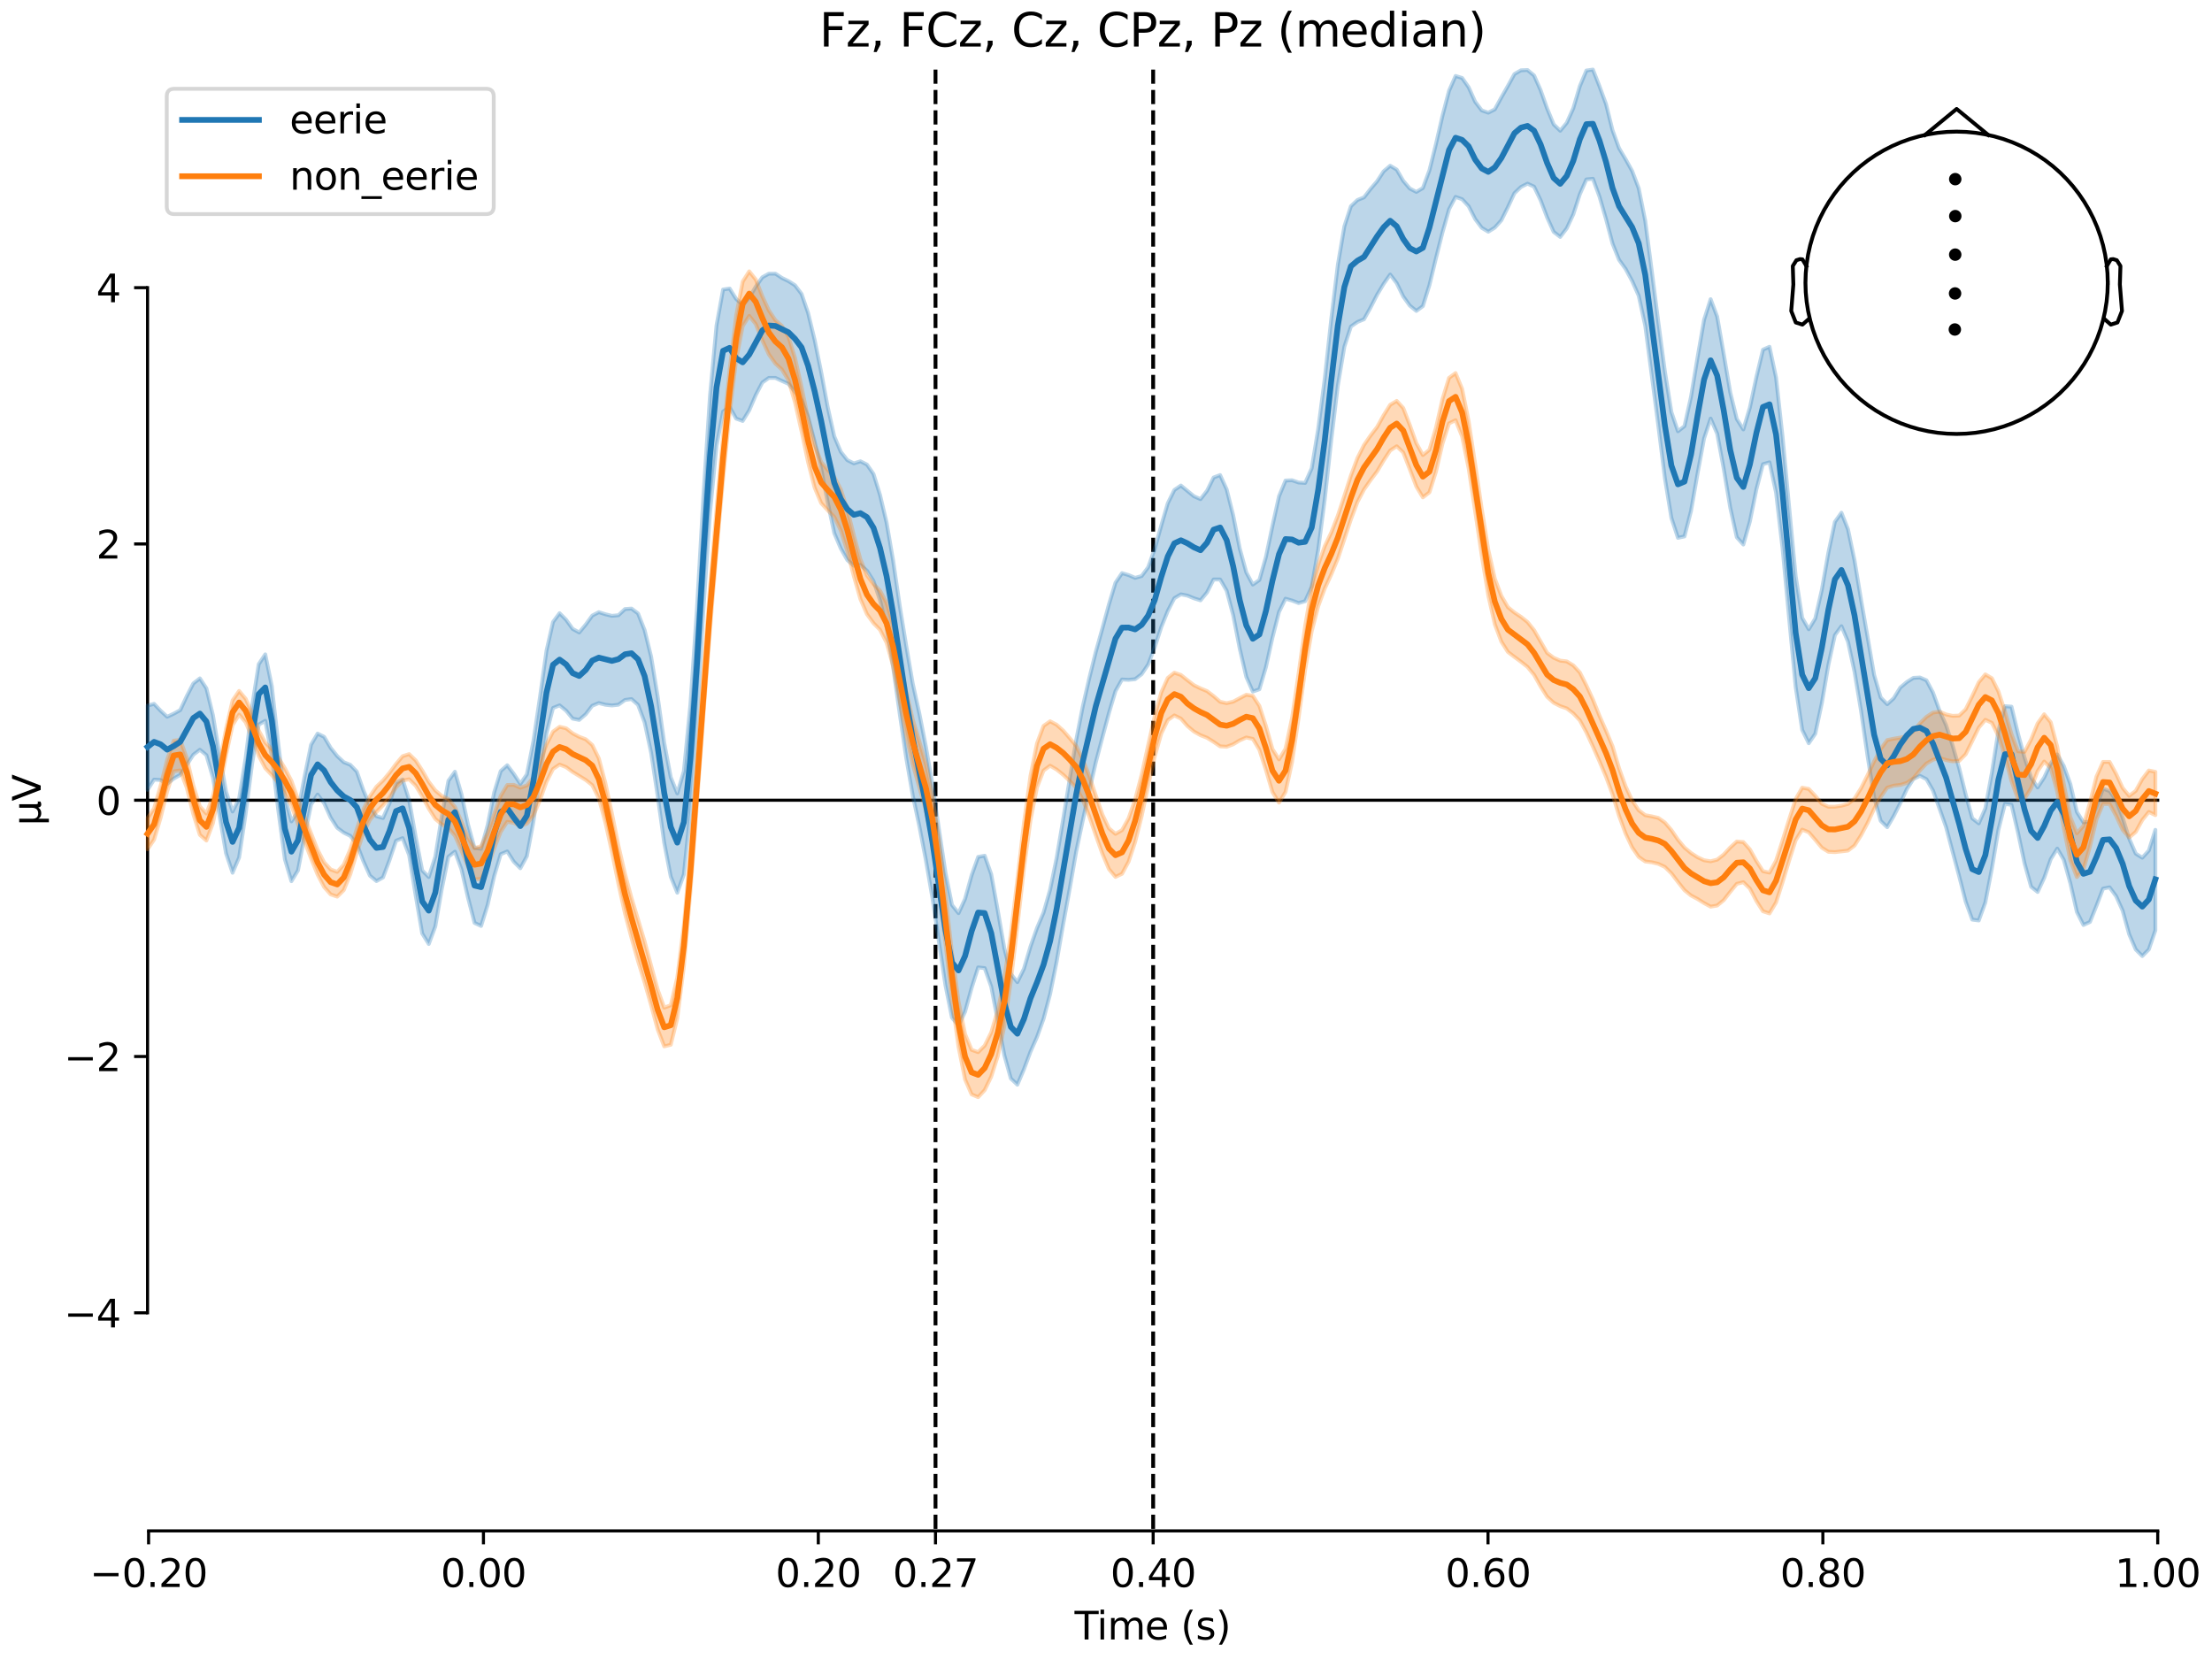<?xml version="1.0" encoding="utf-8" standalone="no"?>
<!DOCTYPE svg PUBLIC "-//W3C//DTD SVG 1.1//EN"
  "http://www.w3.org/Graphics/SVG/1.1/DTD/svg11.dtd">
<svg xmlns:xlink="http://www.w3.org/1999/xlink" width="576pt" height="432pt" viewBox="0 0 576 432" xmlns="http://www.w3.org/2000/svg" version="1.1">
 <defs>
  <style type="text/css">*{stroke-linejoin: round; stroke-linecap: butt}</style>
 </defs>
 <g id="figure_1">
  <g id="patch_1">
   <path d="M 0 432 
L 576 432 
L 576 0 
L 0 0 
z
" style="fill: #ffffff"/>
  </g>
  <g id="axes_1">
   <g id="patch_2">
    <path d="M 38.421 398.644 
L 561.867 398.644 
L 561.867 18.118 
L 38.421 18.118 
L 38.421 398.644 
z
" style="fill: none; opacity: 0"/>
   </g>
   <g id="patch_3">
    <path d="M 38.421 341.859 
L 38.421 74.903 
" style="fill: none; stroke: #000000; stroke-width: 0.8; stroke-linejoin: miter; stroke-linecap: square"/>
   </g>
   <g id="LineCollection_1">
    <path d="M 243.603 18.118 
L 243.603 398.644 
" clip-path="url(#p3ff27d575b)" style="fill: none; stroke-dasharray: 3.7,1.6; stroke-dashoffset: 0; stroke: #000000"/>
    <path d="M 300.28 18.118 
L 300.28 398.644 
" clip-path="url(#p3ff27d575b)" style="fill: none; stroke-dasharray: 3.7,1.6; stroke-dashoffset: 0; stroke: #000000"/>
   </g>
   <g id="matplotlib.axis_1">
    <g id="xtick_1">
     <g id="line2d_1">
      <defs>
       <path id="m38478005e2" d="M 0 0 
L 0 3.5 
" style="stroke: #000000; stroke-width: 0.8"/>
      </defs>
      <g>
       <use xlink:href="#m38478005e2" x="38.693" y="398.644" style="stroke: #000000; stroke-width: 0.8"/>
      </g>
     </g>
     <g id="text_1">
      <!-- −0.20 -->
      <g transform="translate(23.37 413.242) scale(0.1 -0.1)">
       <defs>
        <path id="DejaVuSans-2212" d="M 678 2272 
L 4684 2272 
L 4684 1741 
L 678 1741 
L 678 2272 
z
" transform="scale(0.016)"/>
        <path id="DejaVuSans-30" d="M 2034 4250 
Q 1547 4250 1301 3770 
Q 1056 3291 1056 2328 
Q 1056 1369 1301 889 
Q 1547 409 2034 409 
Q 2525 409 2770 889 
Q 3016 1369 3016 2328 
Q 3016 3291 2770 3770 
Q 2525 4250 2034 4250 
z
M 2034 4750 
Q 2819 4750 3233 4129 
Q 3647 3509 3647 2328 
Q 3647 1150 3233 529 
Q 2819 -91 2034 -91 
Q 1250 -91 836 529 
Q 422 1150 422 2328 
Q 422 3509 836 4129 
Q 1250 4750 2034 4750 
z
" transform="scale(0.016)"/>
        <path id="DejaVuSans-2e" d="M 684 794 
L 1344 794 
L 1344 0 
L 684 0 
L 684 794 
z
" transform="scale(0.016)"/>
        <path id="DejaVuSans-32" d="M 1228 531 
L 3431 531 
L 3431 0 
L 469 0 
L 469 531 
Q 828 903 1448 1529 
Q 2069 2156 2228 2338 
Q 2531 2678 2651 2914 
Q 2772 3150 2772 3378 
Q 2772 3750 2511 3984 
Q 2250 4219 1831 4219 
Q 1534 4219 1204 4116 
Q 875 4013 500 3803 
L 500 4441 
Q 881 4594 1212 4672 
Q 1544 4750 1819 4750 
Q 2544 4750 2975 4387 
Q 3406 4025 3406 3419 
Q 3406 3131 3298 2873 
Q 3191 2616 2906 2266 
Q 2828 2175 2409 1742 
Q 1991 1309 1228 531 
z
" transform="scale(0.016)"/>
       </defs>
       <use xlink:href="#DejaVuSans-2212"/>
       <use xlink:href="#DejaVuSans-30" transform="translate(83.789 0)"/>
       <use xlink:href="#DejaVuSans-2e" transform="translate(147.412 0)"/>
       <use xlink:href="#DejaVuSans-32" transform="translate(179.199 0)"/>
       <use xlink:href="#DejaVuSans-30" transform="translate(242.822 0)"/>
      </g>
     </g>
    </g>
    <g id="xtick_2">
     <g id="line2d_2">
      <g>
       <use xlink:href="#m38478005e2" x="125.889" y="398.644" style="stroke: #000000; stroke-width: 0.8"/>
      </g>
     </g>
     <g id="text_2">
      <!-- 0.00 -->
      <g transform="translate(114.756 413.242) scale(0.1 -0.1)">
       <use xlink:href="#DejaVuSans-30"/>
       <use xlink:href="#DejaVuSans-2e" transform="translate(63.623 0)"/>
       <use xlink:href="#DejaVuSans-30" transform="translate(95.41 0)"/>
       <use xlink:href="#DejaVuSans-30" transform="translate(159.033 0)"/>
      </g>
     </g>
    </g>
    <g id="xtick_3">
     <g id="line2d_3">
      <g>
       <use xlink:href="#m38478005e2" x="213.084" y="398.644" style="stroke: #000000; stroke-width: 0.8"/>
      </g>
     </g>
     <g id="text_3">
      <!-- 0.20 -->
      <g transform="translate(201.952 413.242) scale(0.1 -0.1)">
       <use xlink:href="#DejaVuSans-30"/>
       <use xlink:href="#DejaVuSans-2e" transform="translate(63.623 0)"/>
       <use xlink:href="#DejaVuSans-32" transform="translate(95.41 0)"/>
       <use xlink:href="#DejaVuSans-30" transform="translate(159.033 0)"/>
      </g>
     </g>
    </g>
    <g id="xtick_4">
     <g id="line2d_4">
      <g>
       <use xlink:href="#m38478005e2" x="243.603" y="398.644" style="stroke: #000000; stroke-width: 0.8"/>
      </g>
     </g>
     <g id="text_4">
      <!-- 0.27 -->
      <g transform="translate(232.47 413.242) scale(0.1 -0.1)">
       <defs>
        <path id="DejaVuSans-37" d="M 525 4666 
L 3525 4666 
L 3525 4397 
L 1831 0 
L 1172 0 
L 2766 4134 
L 525 4134 
L 525 4666 
z
" transform="scale(0.016)"/>
       </defs>
       <use xlink:href="#DejaVuSans-30"/>
       <use xlink:href="#DejaVuSans-2e" transform="translate(63.623 0)"/>
       <use xlink:href="#DejaVuSans-32" transform="translate(95.41 0)"/>
       <use xlink:href="#DejaVuSans-37" transform="translate(159.033 0)"/>
      </g>
     </g>
    </g>
    <g id="xtick_5">
     <g id="line2d_5">
      <g>
       <use xlink:href="#m38478005e2" x="300.28" y="398.644" style="stroke: #000000; stroke-width: 0.8"/>
      </g>
     </g>
     <g id="text_5">
      <!-- 0.40 -->
      <g transform="translate(289.147 413.242) scale(0.1 -0.1)">
       <defs>
        <path id="DejaVuSans-34" d="M 2419 4116 
L 825 1625 
L 2419 1625 
L 2419 4116 
z
M 2253 4666 
L 3047 4666 
L 3047 1625 
L 3713 1625 
L 3713 1100 
L 3047 1100 
L 3047 0 
L 2419 0 
L 2419 1100 
L 313 1100 
L 313 1709 
L 2253 4666 
z
" transform="scale(0.016)"/>
       </defs>
       <use xlink:href="#DejaVuSans-30"/>
       <use xlink:href="#DejaVuSans-2e" transform="translate(63.623 0)"/>
       <use xlink:href="#DejaVuSans-34" transform="translate(95.41 0)"/>
       <use xlink:href="#DejaVuSans-30" transform="translate(159.033 0)"/>
      </g>
     </g>
    </g>
    <g id="xtick_6">
     <g id="line2d_6">
      <g>
       <use xlink:href="#m38478005e2" x="387.476" y="398.644" style="stroke: #000000; stroke-width: 0.8"/>
      </g>
     </g>
     <g id="text_6">
      <!-- 0.60 -->
      <g transform="translate(376.343 413.242) scale(0.1 -0.1)">
       <defs>
        <path id="DejaVuSans-36" d="M 2113 2584 
Q 1688 2584 1439 2293 
Q 1191 2003 1191 1497 
Q 1191 994 1439 701 
Q 1688 409 2113 409 
Q 2538 409 2786 701 
Q 3034 994 3034 1497 
Q 3034 2003 2786 2293 
Q 2538 2584 2113 2584 
z
M 3366 4563 
L 3366 3988 
Q 3128 4100 2886 4159 
Q 2644 4219 2406 4219 
Q 1781 4219 1451 3797 
Q 1122 3375 1075 2522 
Q 1259 2794 1537 2939 
Q 1816 3084 2150 3084 
Q 2853 3084 3261 2657 
Q 3669 2231 3669 1497 
Q 3669 778 3244 343 
Q 2819 -91 2113 -91 
Q 1303 -91 875 529 
Q 447 1150 447 2328 
Q 447 3434 972 4092 
Q 1497 4750 2381 4750 
Q 2619 4750 2861 4703 
Q 3103 4656 3366 4563 
z
" transform="scale(0.016)"/>
       </defs>
       <use xlink:href="#DejaVuSans-30"/>
       <use xlink:href="#DejaVuSans-2e" transform="translate(63.623 0)"/>
       <use xlink:href="#DejaVuSans-36" transform="translate(95.41 0)"/>
       <use xlink:href="#DejaVuSans-30" transform="translate(159.033 0)"/>
      </g>
     </g>
    </g>
    <g id="xtick_7">
     <g id="line2d_7">
      <g>
       <use xlink:href="#m38478005e2" x="474.671" y="398.644" style="stroke: #000000; stroke-width: 0.8"/>
      </g>
     </g>
     <g id="text_7">
      <!-- 0.80 -->
      <g transform="translate(463.538 413.242) scale(0.1 -0.1)">
       <defs>
        <path id="DejaVuSans-38" d="M 2034 2216 
Q 1584 2216 1326 1975 
Q 1069 1734 1069 1313 
Q 1069 891 1326 650 
Q 1584 409 2034 409 
Q 2484 409 2743 651 
Q 3003 894 3003 1313 
Q 3003 1734 2745 1975 
Q 2488 2216 2034 2216 
z
M 1403 2484 
Q 997 2584 770 2862 
Q 544 3141 544 3541 
Q 544 4100 942 4425 
Q 1341 4750 2034 4750 
Q 2731 4750 3128 4425 
Q 3525 4100 3525 3541 
Q 3525 3141 3298 2862 
Q 3072 2584 2669 2484 
Q 3125 2378 3379 2068 
Q 3634 1759 3634 1313 
Q 3634 634 3220 271 
Q 2806 -91 2034 -91 
Q 1263 -91 848 271 
Q 434 634 434 1313 
Q 434 1759 690 2068 
Q 947 2378 1403 2484 
z
M 1172 3481 
Q 1172 3119 1398 2916 
Q 1625 2713 2034 2713 
Q 2441 2713 2670 2916 
Q 2900 3119 2900 3481 
Q 2900 3844 2670 4047 
Q 2441 4250 2034 4250 
Q 1625 4250 1398 4047 
Q 1172 3844 1172 3481 
z
" transform="scale(0.016)"/>
       </defs>
       <use xlink:href="#DejaVuSans-30"/>
       <use xlink:href="#DejaVuSans-2e" transform="translate(63.623 0)"/>
       <use xlink:href="#DejaVuSans-38" transform="translate(95.41 0)"/>
       <use xlink:href="#DejaVuSans-30" transform="translate(159.033 0)"/>
      </g>
     </g>
    </g>
    <g id="xtick_8">
     <g id="line2d_8">
      <g>
       <use xlink:href="#m38478005e2" x="561.867" y="398.644" style="stroke: #000000; stroke-width: 0.8"/>
      </g>
     </g>
     <g id="text_8">
      <!-- 1.00 -->
      <g transform="translate(550.734 413.242) scale(0.1 -0.1)">
       <defs>
        <path id="DejaVuSans-31" d="M 794 531 
L 1825 531 
L 1825 4091 
L 703 3866 
L 703 4441 
L 1819 4666 
L 2450 4666 
L 2450 531 
L 3481 531 
L 3481 0 
L 794 0 
L 794 531 
z
" transform="scale(0.016)"/>
       </defs>
       <use xlink:href="#DejaVuSans-31"/>
       <use xlink:href="#DejaVuSans-2e" transform="translate(63.623 0)"/>
       <use xlink:href="#DejaVuSans-30" transform="translate(95.41 0)"/>
       <use xlink:href="#DejaVuSans-30" transform="translate(159.033 0)"/>
      </g>
     </g>
    </g>
    <g id="text_9">
     <!-- Time (s) -->
     <g transform="translate(279.815 426.92) scale(0.1 -0.1)">
      <defs>
       <path id="DejaVuSans-54" d="M -19 4666 
L 3928 4666 
L 3928 4134 
L 2272 4134 
L 2272 0 
L 1638 0 
L 1638 4134 
L -19 4134 
L -19 4666 
z
" transform="scale(0.016)"/>
       <path id="DejaVuSans-69" d="M 603 3500 
L 1178 3500 
L 1178 0 
L 603 0 
L 603 3500 
z
M 603 4863 
L 1178 4863 
L 1178 4134 
L 603 4134 
L 603 4863 
z
" transform="scale(0.016)"/>
       <path id="DejaVuSans-6d" d="M 3328 2828 
Q 3544 3216 3844 3400 
Q 4144 3584 4550 3584 
Q 5097 3584 5394 3201 
Q 5691 2819 5691 2113 
L 5691 0 
L 5113 0 
L 5113 2094 
Q 5113 2597 4934 2840 
Q 4756 3084 4391 3084 
Q 3944 3084 3684 2787 
Q 3425 2491 3425 1978 
L 3425 0 
L 2847 0 
L 2847 2094 
Q 2847 2600 2669 2842 
Q 2491 3084 2119 3084 
Q 1678 3084 1418 2786 
Q 1159 2488 1159 1978 
L 1159 0 
L 581 0 
L 581 3500 
L 1159 3500 
L 1159 2956 
Q 1356 3278 1631 3431 
Q 1906 3584 2284 3584 
Q 2666 3584 2933 3390 
Q 3200 3197 3328 2828 
z
" transform="scale(0.016)"/>
       <path id="DejaVuSans-65" d="M 3597 1894 
L 3597 1613 
L 953 1613 
Q 991 1019 1311 708 
Q 1631 397 2203 397 
Q 2534 397 2845 478 
Q 3156 559 3463 722 
L 3463 178 
Q 3153 47 2828 -22 
Q 2503 -91 2169 -91 
Q 1331 -91 842 396 
Q 353 884 353 1716 
Q 353 2575 817 3079 
Q 1281 3584 2069 3584 
Q 2775 3584 3186 3129 
Q 3597 2675 3597 1894 
z
M 3022 2063 
Q 3016 2534 2758 2815 
Q 2500 3097 2075 3097 
Q 1594 3097 1305 2825 
Q 1016 2553 972 2059 
L 3022 2063 
z
" transform="scale(0.016)"/>
       <path id="DejaVuSans-20" transform="scale(0.016)"/>
       <path id="DejaVuSans-28" d="M 1984 4856 
Q 1566 4138 1362 3434 
Q 1159 2731 1159 2009 
Q 1159 1288 1364 580 
Q 1569 -128 1984 -844 
L 1484 -844 
Q 1016 -109 783 600 
Q 550 1309 550 2009 
Q 550 2706 781 3412 
Q 1013 4119 1484 4856 
L 1984 4856 
z
" transform="scale(0.016)"/>
       <path id="DejaVuSans-73" d="M 2834 3397 
L 2834 2853 
Q 2591 2978 2328 3040 
Q 2066 3103 1784 3103 
Q 1356 3103 1142 2972 
Q 928 2841 928 2578 
Q 928 2378 1081 2264 
Q 1234 2150 1697 2047 
L 1894 2003 
Q 2506 1872 2764 1633 
Q 3022 1394 3022 966 
Q 3022 478 2636 193 
Q 2250 -91 1575 -91 
Q 1294 -91 989 -36 
Q 684 19 347 128 
L 347 722 
Q 666 556 975 473 
Q 1284 391 1588 391 
Q 1994 391 2212 530 
Q 2431 669 2431 922 
Q 2431 1156 2273 1281 
Q 2116 1406 1581 1522 
L 1381 1569 
Q 847 1681 609 1914 
Q 372 2147 372 2553 
Q 372 3047 722 3315 
Q 1072 3584 1716 3584 
Q 2034 3584 2315 3537 
Q 2597 3491 2834 3397 
z
" transform="scale(0.016)"/>
       <path id="DejaVuSans-29" d="M 513 4856 
L 1013 4856 
Q 1481 4119 1714 3412 
Q 1947 2706 1947 2009 
Q 1947 1309 1714 600 
Q 1481 -109 1013 -844 
L 513 -844 
Q 928 -128 1133 580 
Q 1338 1288 1338 2009 
Q 1338 2731 1133 3434 
Q 928 4138 513 4856 
z
" transform="scale(0.016)"/>
      </defs>
      <use xlink:href="#DejaVuSans-54"/>
      <use xlink:href="#DejaVuSans-69" transform="translate(57.959 0)"/>
      <use xlink:href="#DejaVuSans-6d" transform="translate(85.742 0)"/>
      <use xlink:href="#DejaVuSans-65" transform="translate(183.154 0)"/>
      <use xlink:href="#DejaVuSans-20" transform="translate(244.678 0)"/>
      <use xlink:href="#DejaVuSans-28" transform="translate(276.465 0)"/>
      <use xlink:href="#DejaVuSans-73" transform="translate(315.479 0)"/>
      <use xlink:href="#DejaVuSans-29" transform="translate(367.578 0)"/>
     </g>
    </g>
   </g>
   <g id="matplotlib.axis_2">
    <g id="ytick_1">
     <g id="line2d_9">
      <defs>
       <path id="m82d0d23a1d" d="M 0 0 
L -3.5 0 
" style="stroke: #000000; stroke-width: 0.8"/>
      </defs>
      <g>
       <use xlink:href="#m82d0d23a1d" x="38.421" y="341.859" style="stroke: #000000; stroke-width: 0.8"/>
      </g>
     </g>
     <g id="text_10">
      <!-- −4 -->
      <g transform="translate(16.678 345.658) scale(0.1 -0.1)">
       <use xlink:href="#DejaVuSans-2212"/>
       <use xlink:href="#DejaVuSans-34" transform="translate(83.789 0)"/>
      </g>
     </g>
    </g>
    <g id="ytick_2">
     <g id="line2d_10">
      <g>
       <use xlink:href="#m82d0d23a1d" x="38.421" y="275.12" style="stroke: #000000; stroke-width: 0.8"/>
      </g>
     </g>
     <g id="text_11">
      <!-- −2 -->
      <g transform="translate(16.678 278.919) scale(0.1 -0.1)">
       <use xlink:href="#DejaVuSans-2212"/>
       <use xlink:href="#DejaVuSans-32" transform="translate(83.789 0)"/>
      </g>
     </g>
    </g>
    <g id="ytick_3">
     <g id="line2d_11">
      <g>
       <use xlink:href="#m82d0d23a1d" x="38.421" y="208.381" style="stroke: #000000; stroke-width: 0.8"/>
      </g>
     </g>
     <g id="text_12">
      <!-- 0 -->
      <g transform="translate(25.058 212.18) scale(0.1 -0.1)">
       <use xlink:href="#DejaVuSans-30"/>
      </g>
     </g>
    </g>
    <g id="ytick_4">
     <g id="line2d_12">
      <g>
       <use xlink:href="#m82d0d23a1d" x="38.421" y="141.642" style="stroke: #000000; stroke-width: 0.8"/>
      </g>
     </g>
     <g id="text_13">
      <!-- 2 -->
      <g transform="translate(25.058 145.441) scale(0.1 -0.1)">
       <use xlink:href="#DejaVuSans-32"/>
      </g>
     </g>
    </g>
    <g id="ytick_5">
     <g id="line2d_13">
      <g>
       <use xlink:href="#m82d0d23a1d" x="38.421" y="74.903" style="stroke: #000000; stroke-width: 0.8"/>
      </g>
     </g>
     <g id="text_14">
      <!-- 4 -->
      <g transform="translate(25.058 78.702) scale(0.1 -0.1)">
       <use xlink:href="#DejaVuSans-34"/>
      </g>
     </g>
    </g>
    <g id="text_15">
     <!-- µV -->
     <g transform="translate(10.599 214.982) rotate(-90) scale(0.1 -0.1)">
      <defs>
       <path id="DejaVuSans-b5" d="M 544 -1331 
L 544 3500 
L 1119 3500 
L 1119 1325 
Q 1119 872 1334 640 
Q 1550 409 1972 409 
Q 2434 409 2667 671 
Q 2900 934 2900 1459 
L 2900 3500 
L 3475 3500 
L 3475 806 
Q 3475 619 3529 530 
Q 3584 441 3700 441 
Q 3728 441 3778 458 
Q 3828 475 3916 513 
L 3916 50 
Q 3788 -22 3673 -56 
Q 3559 -91 3450 -91 
Q 3234 -91 3106 31 
Q 2978 153 2931 403 
Q 2775 156 2548 32 
Q 2322 -91 2016 -91 
Q 1697 -91 1473 31 
Q 1250 153 1119 397 
L 1119 -1331 
L 544 -1331 
z
" transform="scale(0.016)"/>
       <path id="DejaVuSans-56" d="M 1831 0 
L 50 4666 
L 709 4666 
L 2188 738 
L 3669 4666 
L 4325 4666 
L 2547 0 
L 1831 0 
z
" transform="scale(0.016)"/>
      </defs>
      <use xlink:href="#DejaVuSans-b5"/>
      <use xlink:href="#DejaVuSans-56" transform="translate(63.623 0)"/>
     </g>
    </g>
   </g>
   <g id="patch_4">
    <path d="M 38.693 398.644 
L 561.867 398.644 
" style="fill: none; stroke: #000000; stroke-width: 0.8; stroke-linejoin: miter; stroke-linecap: square"/>
   </g>
   <g id="patch_5">
    <path d="M 38.421 208.381 
L 561.867 208.381 
" style="fill: none; stroke: #000000; stroke-width: 0.8; stroke-linejoin: miter; stroke-linecap: square"/>
   </g>
   <g id="text_16">
    <!-- Fz, FCz, Cz, CPz, Pz (median) -->
    <g transform="translate(213.357 12.118) scale(0.12 -0.12)">
     <defs>
      <path id="DejaVuSans-46" d="M 628 4666 
L 3309 4666 
L 3309 4134 
L 1259 4134 
L 1259 2759 
L 3109 2759 
L 3109 2228 
L 1259 2228 
L 1259 0 
L 628 0 
L 628 4666 
z
" transform="scale(0.016)"/>
      <path id="DejaVuSans-7a" d="M 353 3500 
L 3084 3500 
L 3084 2975 
L 922 459 
L 3084 459 
L 3084 0 
L 275 0 
L 275 525 
L 2438 3041 
L 353 3041 
L 353 3500 
z
" transform="scale(0.016)"/>
      <path id="DejaVuSans-2c" d="M 750 794 
L 1409 794 
L 1409 256 
L 897 -744 
L 494 -744 
L 750 256 
L 750 794 
z
" transform="scale(0.016)"/>
      <path id="DejaVuSans-43" d="M 4122 4306 
L 4122 3641 
Q 3803 3938 3442 4084 
Q 3081 4231 2675 4231 
Q 1875 4231 1450 3742 
Q 1025 3253 1025 2328 
Q 1025 1406 1450 917 
Q 1875 428 2675 428 
Q 3081 428 3442 575 
Q 3803 722 4122 1019 
L 4122 359 
Q 3791 134 3420 21 
Q 3050 -91 2638 -91 
Q 1578 -91 968 557 
Q 359 1206 359 2328 
Q 359 3453 968 4101 
Q 1578 4750 2638 4750 
Q 3056 4750 3426 4639 
Q 3797 4528 4122 4306 
z
" transform="scale(0.016)"/>
      <path id="DejaVuSans-50" d="M 1259 4147 
L 1259 2394 
L 2053 2394 
Q 2494 2394 2734 2622 
Q 2975 2850 2975 3272 
Q 2975 3691 2734 3919 
Q 2494 4147 2053 4147 
L 1259 4147 
z
M 628 4666 
L 2053 4666 
Q 2838 4666 3239 4311 
Q 3641 3956 3641 3272 
Q 3641 2581 3239 2228 
Q 2838 1875 2053 1875 
L 1259 1875 
L 1259 0 
L 628 0 
L 628 4666 
z
" transform="scale(0.016)"/>
      <path id="DejaVuSans-64" d="M 2906 2969 
L 2906 4863 
L 3481 4863 
L 3481 0 
L 2906 0 
L 2906 525 
Q 2725 213 2448 61 
Q 2172 -91 1784 -91 
Q 1150 -91 751 415 
Q 353 922 353 1747 
Q 353 2572 751 3078 
Q 1150 3584 1784 3584 
Q 2172 3584 2448 3432 
Q 2725 3281 2906 2969 
z
M 947 1747 
Q 947 1113 1208 752 
Q 1469 391 1925 391 
Q 2381 391 2643 752 
Q 2906 1113 2906 1747 
Q 2906 2381 2643 2742 
Q 2381 3103 1925 3103 
Q 1469 3103 1208 2742 
Q 947 2381 947 1747 
z
" transform="scale(0.016)"/>
      <path id="DejaVuSans-61" d="M 2194 1759 
Q 1497 1759 1228 1600 
Q 959 1441 959 1056 
Q 959 750 1161 570 
Q 1363 391 1709 391 
Q 2188 391 2477 730 
Q 2766 1069 2766 1631 
L 2766 1759 
L 2194 1759 
z
M 3341 1997 
L 3341 0 
L 2766 0 
L 2766 531 
Q 2569 213 2275 61 
Q 1981 -91 1556 -91 
Q 1019 -91 701 211 
Q 384 513 384 1019 
Q 384 1609 779 1909 
Q 1175 2209 1959 2209 
L 2766 2209 
L 2766 2266 
Q 2766 2663 2505 2880 
Q 2244 3097 1772 3097 
Q 1472 3097 1187 3025 
Q 903 2953 641 2809 
L 641 3341 
Q 956 3463 1253 3523 
Q 1550 3584 1831 3584 
Q 2591 3584 2966 3190 
Q 3341 2797 3341 1997 
z
" transform="scale(0.016)"/>
      <path id="DejaVuSans-6e" d="M 3513 2113 
L 3513 0 
L 2938 0 
L 2938 2094 
Q 2938 2591 2744 2837 
Q 2550 3084 2163 3084 
Q 1697 3084 1428 2787 
Q 1159 2491 1159 1978 
L 1159 0 
L 581 0 
L 581 3500 
L 1159 3500 
L 1159 2956 
Q 1366 3272 1645 3428 
Q 1925 3584 2291 3584 
Q 2894 3584 3203 3211 
Q 3513 2838 3513 2113 
z
" transform="scale(0.016)"/>
     </defs>
     <use xlink:href="#DejaVuSans-46"/>
     <use xlink:href="#DejaVuSans-7a" transform="translate(57.52 0)"/>
     <use xlink:href="#DejaVuSans-2c" transform="translate(110.01 0)"/>
     <use xlink:href="#DejaVuSans-20" transform="translate(141.797 0)"/>
     <use xlink:href="#DejaVuSans-46" transform="translate(173.584 0)"/>
     <use xlink:href="#DejaVuSans-43" transform="translate(231.104 0)"/>
     <use xlink:href="#DejaVuSans-7a" transform="translate(300.928 0)"/>
     <use xlink:href="#DejaVuSans-2c" transform="translate(353.418 0)"/>
     <use xlink:href="#DejaVuSans-20" transform="translate(385.205 0)"/>
     <use xlink:href="#DejaVuSans-43" transform="translate(416.992 0)"/>
     <use xlink:href="#DejaVuSans-7a" transform="translate(486.816 0)"/>
     <use xlink:href="#DejaVuSans-2c" transform="translate(539.307 0)"/>
     <use xlink:href="#DejaVuSans-20" transform="translate(571.094 0)"/>
     <use xlink:href="#DejaVuSans-43" transform="translate(602.881 0)"/>
     <use xlink:href="#DejaVuSans-50" transform="translate(672.705 0)"/>
     <use xlink:href="#DejaVuSans-7a" transform="translate(733.008 0)"/>
     <use xlink:href="#DejaVuSans-2c" transform="translate(785.498 0)"/>
     <use xlink:href="#DejaVuSans-20" transform="translate(817.285 0)"/>
     <use xlink:href="#DejaVuSans-50" transform="translate(849.072 0)"/>
     <use xlink:href="#DejaVuSans-7a" transform="translate(909.375 0)"/>
     <use xlink:href="#DejaVuSans-20" transform="translate(961.865 0)"/>
     <use xlink:href="#DejaVuSans-28" transform="translate(993.652 0)"/>
     <use xlink:href="#DejaVuSans-6d" transform="translate(1032.666 0)"/>
     <use xlink:href="#DejaVuSans-65" transform="translate(1130.078 0)"/>
     <use xlink:href="#DejaVuSans-64" transform="translate(1191.602 0)"/>
     <use xlink:href="#DejaVuSans-69" transform="translate(1255.078 0)"/>
     <use xlink:href="#DejaVuSans-61" transform="translate(1282.861 0)"/>
     <use xlink:href="#DejaVuSans-6e" transform="translate(1344.141 0)"/>
     <use xlink:href="#DejaVuSans-29" transform="translate(1407.52 0)"/>
    </g>
   </g>
   <g id="legend_1">
    <g id="patch_6">
     <path d="M 45.421 55.753 
L 126.563 55.753 
Q 128.563 55.753 128.563 53.753 
L 128.563 25.118 
Q 128.563 23.118 126.563 23.118 
L 45.421 23.118 
Q 43.421 23.118 43.421 25.118 
L 43.421 53.753 
Q 43.421 55.753 45.421 55.753 
z
" style="fill: #ffffff; opacity: 0.8; stroke: #cccccc; stroke-linejoin: miter"/>
    </g>
    <g id="line2d_14">
     <path d="M 47.421 31.217 
L 57.421 31.217 
L 67.421 31.217 
" style="fill: none; stroke: #1f77b4; stroke-width: 1.5; stroke-linecap: square"/>
    </g>
    <g id="text_17">
     <!-- eerie -->
     <g transform="translate(75.421 34.717) scale(0.1 -0.1)">
      <defs>
       <path id="DejaVuSans-72" d="M 2631 2963 
Q 2534 3019 2420 3045 
Q 2306 3072 2169 3072 
Q 1681 3072 1420 2755 
Q 1159 2438 1159 1844 
L 1159 0 
L 581 0 
L 581 3500 
L 1159 3500 
L 1159 2956 
Q 1341 3275 1631 3429 
Q 1922 3584 2338 3584 
Q 2397 3584 2469 3576 
Q 2541 3569 2628 3553 
L 2631 2963 
z
" transform="scale(0.016)"/>
      </defs>
      <use xlink:href="#DejaVuSans-65"/>
      <use xlink:href="#DejaVuSans-65" transform="translate(61.523 0)"/>
      <use xlink:href="#DejaVuSans-72" transform="translate(123.047 0)"/>
      <use xlink:href="#DejaVuSans-69" transform="translate(164.16 0)"/>
      <use xlink:href="#DejaVuSans-65" transform="translate(191.943 0)"/>
     </g>
    </g>
    <g id="line2d_15">
     <path d="M 47.421 45.895 
L 57.421 45.895 
L 67.421 45.895 
" style="fill: none; stroke: #ff7f0e; stroke-width: 1.5; stroke-linecap: square"/>
    </g>
    <g id="text_18">
     <!-- non_eerie -->
     <g transform="translate(75.421 49.395) scale(0.1 -0.1)">
      <defs>
       <path id="DejaVuSans-6f" d="M 1959 3097 
Q 1497 3097 1228 2736 
Q 959 2375 959 1747 
Q 959 1119 1226 758 
Q 1494 397 1959 397 
Q 2419 397 2687 759 
Q 2956 1122 2956 1747 
Q 2956 2369 2687 2733 
Q 2419 3097 1959 3097 
z
M 1959 3584 
Q 2709 3584 3137 3096 
Q 3566 2609 3566 1747 
Q 3566 888 3137 398 
Q 2709 -91 1959 -91 
Q 1206 -91 779 398 
Q 353 888 353 1747 
Q 353 2609 779 3096 
Q 1206 3584 1959 3584 
z
" transform="scale(0.016)"/>
       <path id="DejaVuSans-5f" d="M 3263 -1063 
L 3263 -1509 
L -63 -1509 
L -63 -1063 
L 3263 -1063 
z
" transform="scale(0.016)"/>
      </defs>
      <use xlink:href="#DejaVuSans-6e"/>
      <use xlink:href="#DejaVuSans-6f" transform="translate(63.379 0)"/>
      <use xlink:href="#DejaVuSans-6e" transform="translate(124.561 0)"/>
      <use xlink:href="#DejaVuSans-5f" transform="translate(187.939 0)"/>
      <use xlink:href="#DejaVuSans-65" transform="translate(237.939 0)"/>
      <use xlink:href="#DejaVuSans-65" transform="translate(299.463 0)"/>
      <use xlink:href="#DejaVuSans-72" transform="translate(360.986 0)"/>
      <use xlink:href="#DejaVuSans-69" transform="translate(402.1 0)"/>
      <use xlink:href="#DejaVuSans-65" transform="translate(429.883 0)"/>
     </g>
    </g>
   </g>
   <g id="FillBetweenPolyCollection_1">
    <defs>
     <path id="md7f07f47fd" d="M 38.421 -248.261 
L 38.421 -226.328 
L 40.124 -228.988 
L 41.827 -228.88 
L 43.53 -227.905 
L 45.233 -229.249 
L 46.936 -230.228 
L 48.639 -232.844 
L 50.342 -235.466 
L 52.045 -236.766 
L 53.748 -235.359 
L 55.451 -229.494 
L 57.154 -219.741 
L 58.857 -209.803 
L 60.56 -204.739 
L 62.263 -208.711 
L 63.966 -220.094 
L 65.669 -233.234 
L 67.372 -243.313 
L 69.075 -244.301 
L 70.778 -235.165 
L 72.481 -220.875 
L 74.184 -208.227 
L 75.887 -202.536 
L 77.59 -205.331 
L 79.294 -214.205 
L 80.997 -222.465 
L 82.7 -225.096 
L 84.403 -222.833 
L 86.106 -219.08 
L 87.809 -216.442 
L 89.512 -215.18 
L 91.215 -214.34 
L 92.918 -212.213 
L 94.621 -207.763 
L 96.324 -203.981 
L 98.027 -202.569 
L 99.73 -203.507 
L 101.433 -208.028 
L 103.136 -213.078 
L 104.839 -213.756 
L 106.542 -209.305 
L 108.245 -198.787 
L 109.948 -188.909 
L 111.651 -186.185 
L 113.354 -190.755 
L 115.057 -200.576 
L 116.76 -208.893 
L 118.463 -210.235 
L 120.166 -205.604 
L 121.87 -198.24 
L 123.573 -191.682 
L 125.276 -190.881 
L 126.979 -196.358 
L 128.682 -203.839 
L 130.385 -209.573 
L 132.088 -210.288 
L 133.791 -207.614 
L 135.494 -205.909 
L 137.197 -209.034 
L 138.9 -218.004 
L 140.603 -229.807 
L 142.306 -241.097 
L 144.009 -247.645 
L 145.712 -248.324 
L 147.415 -246.94 
L 149.118 -244.866 
L 150.821 -244.536 
L 152.524 -246.013 
L 154.227 -248.23 
L 155.93 -248.929 
L 157.633 -248.483 
L 159.336 -248.296 
L 161.039 -248.493 
L 162.742 -249.73 
L 164.446 -249.969 
L 166.149 -248.44 
L 167.852 -243.906 
L 169.555 -235.977 
L 171.258 -224.744 
L 172.961 -212.535 
L 174.664 -203.726 
L 176.367 -199.538 
L 178.07 -204.289 
L 179.773 -220.896 
L 181.476 -244.742 
L 183.179 -273.435 
L 184.882 -298.428 
L 186.585 -315.957 
L 188.288 -324.831 
L 189.991 -326.013 
L 191.694 -322.996 
L 193.397 -322.381 
L 195.1 -325.156 
L 196.803 -329.133 
L 198.506 -332.389 
L 200.209 -333.6 
L 201.912 -333.595 
L 203.615 -332.802 
L 205.318 -332.048 
L 207.022 -329.993 
L 208.725 -327.805 
L 210.428 -323.42 
L 212.131 -316.982 
L 213.834 -309.907 
L 215.537 -301.18 
L 217.24 -293.172 
L 218.943 -289.172 
L 220.646 -286.163 
L 222.349 -284.687 
L 224.052 -284.877 
L 225.755 -283.396 
L 227.458 -280.716 
L 229.161 -275.657 
L 230.864 -268.619 
L 232.567 -258.265 
L 234.27 -246.272 
L 235.973 -234.68 
L 237.676 -224.879 
L 239.379 -216.94 
L 241.082 -208.102 
L 242.785 -198.28 
L 244.488 -186.79 
L 246.191 -175.452 
L 247.894 -166.998 
L 249.598 -164.991 
L 251.301 -168.524 
L 253.004 -174.713 
L 254.707 -180.081 
L 256.41 -179.907 
L 258.113 -175.076 
L 259.816 -166.246 
L 261.519 -157.267 
L 263.222 -151.155 
L 264.925 -149.545 
L 266.628 -153.542 
L 268.331 -158.116 
L 270.034 -161.954 
L 271.737 -166.687 
L 273.44 -173.118 
L 275.143 -181.548 
L 276.846 -191.307 
L 278.549 -200.576 
L 280.252 -210.314 
L 281.955 -218.367 
L 283.658 -226.094 
L 285.361 -233.536 
L 287.064 -239.974 
L 288.767 -246.338 
L 290.47 -252.044 
L 292.174 -255.061 
L 293.877 -254.971 
L 295.58 -255.137 
L 297.283 -256.444 
L 298.986 -258.976 
L 300.689 -263.437 
L 302.392 -268.694 
L 304.095 -272.911 
L 305.798 -276.227 
L 307.501 -277.237 
L 309.204 -276.9 
L 310.907 -276.2 
L 312.61 -275.668 
L 314.313 -277.737 
L 316.016 -281.104 
L 317.719 -281.102 
L 319.422 -278.179 
L 321.125 -271.769 
L 322.828 -263.075 
L 324.531 -255.743 
L 326.234 -251.913 
L 327.937 -252.514 
L 329.64 -258.262 
L 331.343 -265.941 
L 333.046 -272.638 
L 334.75 -276.103 
L 336.453 -275.616 
L 338.156 -274.967 
L 339.859 -275.45 
L 341.562 -279.21 
L 343.265 -288.893 
L 344.968 -302.024 
L 346.671 -317.52 
L 348.374 -331.614 
L 350.077 -341.747 
L 351.78 -346.98 
L 353.483 -348.155 
L 355.186 -348.861 
L 356.889 -351.906 
L 358.592 -355.243 
L 360.295 -358.07 
L 361.998 -360.51 
L 363.701 -358.267 
L 365.404 -354.787 
L 367.107 -352.418 
L 368.81 -351.033 
L 370.513 -352.283 
L 372.216 -357.725 
L 373.919 -364.741 
L 375.622 -371.486 
L 377.326 -377.51 
L 379.029 -380.723 
L 380.732 -380.12 
L 382.435 -378.291 
L 384.138 -374.952 
L 385.841 -372.675 
L 387.544 -371.662 
L 389.247 -372.724 
L 390.95 -374.629 
L 392.653 -378.05 
L 394.356 -381.688 
L 396.059 -383.313 
L 397.762 -384.177 
L 399.465 -383.402 
L 401.168 -379.86 
L 402.871 -375.369 
L 404.574 -371.612 
L 406.277 -370.303 
L 407.98 -372.539 
L 409.683 -376.173 
L 411.386 -381.416 
L 413.089 -385.272 
L 414.792 -385.444 
L 416.495 -380.82 
L 418.198 -374.976 
L 419.902 -368.56 
L 421.605 -364.325 
L 423.308 -361.961 
L 425.011 -358.811 
L 426.714 -355 
L 428.417 -347.164 
L 430.12 -334.197 
L 431.823 -321.168 
L 433.526 -307.544 
L 435.229 -297.118 
L 436.932 -291.95 
L 438.635 -292.319 
L 440.338 -298.956 
L 442.041 -308.679 
L 443.744 -317.853 
L 445.447 -323.004 
L 447.15 -319.066 
L 448.853 -309.934 
L 450.556 -299.775 
L 452.259 -292.084 
L 453.962 -290.203 
L 455.665 -296.194 
L 457.368 -304.596 
L 459.071 -311.12 
L 460.774 -311.613 
L 462.478 -303.716 
L 464.181 -289.12 
L 465.884 -271.001 
L 467.587 -253.152 
L 469.29 -241.93 
L 470.993 -238.461 
L 472.696 -240.934 
L 474.399 -248.898 
L 476.102 -258.826 
L 477.805 -266.605 
L 479.508 -268.942 
L 481.211 -264.915 
L 482.914 -257.059 
L 484.617 -246.866 
L 486.32 -235.066 
L 488.023 -224.412 
L 489.726 -218.246 
L 491.429 -216.597 
L 493.132 -219.509 
L 494.835 -222.872 
L 496.538 -226.514 
L 498.241 -229.136 
L 499.944 -229.981 
L 501.647 -229.097 
L 503.35 -226.146 
L 505.054 -221.412 
L 506.757 -216.602 
L 508.46 -210.186 
L 510.163 -203.845 
L 511.866 -197.216 
L 513.569 -192.532 
L 515.272 -192.306 
L 516.975 -196.997 
L 518.678 -205.807 
L 520.381 -215.907 
L 522.084 -222.653 
L 523.787 -222.438 
L 525.49 -215.163 
L 527.193 -207.17 
L 528.896 -201.083 
L 530.599 -199.727 
L 532.302 -203.393 
L 534.005 -208.258 
L 535.708 -211.022 
L 537.411 -208.085 
L 539.114 -201.99 
L 540.817 -194.522 
L 542.52 -191.135 
L 544.223 -191.923 
L 545.926 -196.168 
L 547.63 -200.605 
L 549.333 -200.944 
L 551.036 -198.628 
L 552.739 -194.852 
L 554.442 -188.685 
L 556.145 -184.748 
L 557.848 -183.045 
L 559.551 -184.754 
L 561.254 -189.745 
L 561.254 -215.91 
L 561.254 -215.91 
L 559.551 -210.52 
L 557.848 -208.653 
L 556.145 -209.716 
L 554.442 -213.61 
L 552.739 -219.099 
L 551.036 -223.537 
L 549.333 -226.003 
L 547.63 -226.642 
L 545.926 -221.985 
L 544.223 -218.066 
L 542.52 -217.873 
L 540.817 -220.58 
L 539.114 -227.837 
L 537.411 -232.541 
L 535.708 -235.554 
L 534.005 -233.2 
L 532.302 -229.551 
L 530.599 -226.959 
L 528.896 -229.521 
L 527.193 -234.689 
L 525.49 -240.941 
L 523.787 -247.988 
L 522.084 -248.107 
L 520.381 -241.709 
L 518.678 -230.761 
L 516.975 -221.497 
L 515.272 -217.598 
L 513.569 -218.92 
L 511.866 -225.134 
L 510.163 -231.969 
L 508.46 -237.859 
L 506.757 -243.163 
L 505.054 -246.938 
L 503.35 -251.652 
L 501.647 -254.843 
L 499.944 -255.584 
L 498.241 -255.482 
L 496.538 -254.405 
L 494.835 -252.975 
L 493.132 -250.192 
L 491.429 -248.621 
L 489.726 -250.385 
L 488.023 -256.229 
L 486.32 -266.088 
L 484.617 -275.827 
L 482.914 -286.071 
L 481.211 -294.186 
L 479.508 -298.485 
L 477.805 -296.103 
L 476.102 -288.077 
L 474.399 -278.416 
L 472.696 -270.953 
L 470.993 -268.144 
L 469.29 -271.116 
L 467.587 -282.02 
L 465.884 -299.979 
L 464.181 -318.213 
L 462.478 -333.706 
L 460.774 -341.704 
L 459.071 -340.947 
L 457.368 -333.858 
L 455.665 -325.875 
L 453.962 -320.178 
L 452.259 -322.895 
L 450.556 -329.829 
L 448.853 -339.824 
L 447.15 -349.56 
L 445.447 -354.096 
L 443.744 -348.749 
L 442.041 -338.967 
L 440.338 -328.695 
L 438.635 -321.037 
L 436.932 -319.701 
L 435.229 -324.708 
L 433.526 -335.35 
L 431.823 -348.118 
L 430.12 -361.426 
L 428.417 -374.497 
L 426.714 -382.975 
L 425.011 -387.477 
L 423.308 -390.535 
L 421.605 -393.4 
L 419.902 -398.071 
L 418.198 -404.932 
L 416.495 -409.562 
L 414.792 -413.882 
L 413.089 -413.63 
L 411.386 -409.568 
L 409.683 -403.811 
L 407.98 -400.018 
L 406.277 -397.955 
L 404.574 -399.618 
L 402.871 -403.744 
L 401.168 -408.541 
L 399.465 -412.359 
L 397.762 -413.765 
L 396.059 -413.695 
L 394.356 -412.729 
L 392.653 -409.623 
L 390.95 -406.646 
L 389.247 -403.528 
L 387.544 -402.657 
L 385.841 -403.253 
L 384.138 -405.493 
L 382.435 -409.277 
L 380.732 -411.699 
L 379.029 -412.218 
L 377.326 -408.367 
L 375.622 -401.865 
L 373.919 -394.468 
L 372.216 -387.639 
L 370.513 -383.039 
L 368.81 -382.025 
L 367.107 -382.918 
L 365.404 -384.911 
L 363.701 -387.837 
L 361.998 -388.839 
L 360.295 -387.391 
L 358.592 -384.793 
L 356.889 -382.806 
L 355.186 -380.605 
L 353.483 -379.921 
L 351.78 -378.306 
L 350.077 -373.089 
L 348.374 -363.073 
L 346.671 -349.026 
L 344.968 -333.454 
L 343.265 -320.35 
L 341.562 -310.037 
L 339.859 -306.247 
L 338.156 -306.356 
L 336.453 -306.943 
L 334.75 -306.869 
L 333.046 -302.759 
L 331.343 -295.05 
L 329.64 -286.941 
L 327.937 -280.971 
L 326.234 -279.779 
L 324.531 -282.956 
L 322.828 -289.165 
L 321.125 -297.793 
L 319.422 -304.572 
L 317.719 -308.294 
L 316.016 -307.654 
L 314.313 -304.212 
L 312.61 -302.024 
L 310.907 -302.776 
L 309.204 -304.171 
L 307.501 -305.572 
L 305.798 -304.411 
L 304.095 -300.965 
L 302.392 -295.171 
L 300.689 -289.044 
L 298.986 -284.295 
L 297.283 -282.002 
L 295.58 -281.526 
L 293.877 -282.254 
L 292.174 -282.762 
L 290.47 -280.269 
L 288.767 -274.634 
L 287.064 -268.389 
L 285.361 -262.309 
L 283.658 -255.46 
L 281.955 -248.048 
L 280.252 -239.362 
L 278.549 -229.148 
L 276.846 -218.642 
L 275.143 -208.563 
L 273.44 -200.305 
L 271.737 -194.353 
L 270.034 -190.347 
L 268.331 -185.505 
L 266.628 -179.74 
L 264.925 -176.257 
L 263.222 -178.371 
L 261.519 -185.105 
L 259.816 -194.937 
L 258.113 -204.351 
L 256.41 -209.175 
L 254.707 -208.859 
L 253.004 -204.078 
L 251.301 -197.935 
L 249.598 -194.214 
L 247.894 -196.354 
L 246.191 -204.817 
L 244.488 -216.141 
L 242.785 -227.843 
L 241.082 -237.686 
L 239.379 -246.299 
L 237.676 -254.016 
L 235.973 -263.886 
L 234.27 -274.365 
L 232.567 -286.042 
L 230.864 -295.922 
L 229.161 -303.106 
L 227.458 -308.581 
L 225.755 -311.033 
L 224.052 -311.889 
L 222.349 -311.333 
L 220.646 -312.185 
L 218.943 -314.353 
L 217.24 -318.378 
L 215.537 -325.979 
L 213.834 -335.118 
L 212.131 -343.477 
L 210.428 -350.507 
L 208.725 -355.465 
L 207.022 -357.716 
L 205.318 -358.798 
L 203.615 -359.623 
L 201.912 -360.745 
L 200.209 -360.732 
L 198.506 -359.799 
L 196.803 -357.371 
L 195.1 -354.454 
L 193.397 -352.59 
L 191.694 -354.158 
L 189.991 -356.871 
L 188.288 -356.608 
L 186.585 -347.297 
L 184.882 -328.948 
L 183.179 -303.081 
L 181.476 -273.313 
L 179.773 -248.45 
L 178.07 -231.154 
L 176.367 -225.393 
L 174.664 -229.615 
L 172.961 -238.56 
L 171.258 -250.605 
L 169.555 -261.001 
L 167.852 -267.935 
L 166.149 -272.256 
L 164.446 -273.532 
L 162.742 -273.403 
L 161.039 -271.798 
L 159.336 -271.638 
L 157.633 -272.054 
L 155.93 -272.591 
L 154.227 -271.709 
L 152.524 -269.36 
L 150.821 -267.304 
L 149.118 -268.237 
L 147.415 -270.618 
L 145.712 -272.324 
L 144.009 -270.038 
L 142.306 -262.552 
L 140.603 -250.454 
L 138.9 -238.996 
L 137.197 -230.359 
L 135.494 -227.882 
L 133.791 -230.488 
L 132.088 -232.73 
L 130.385 -231.227 
L 128.682 -225.647 
L 126.979 -217.132 
L 125.276 -210.993 
L 123.573 -211.192 
L 121.87 -217.307 
L 120.166 -225.19 
L 118.463 -231.042 
L 116.76 -228.674 
L 115.057 -219.523 
L 113.354 -208.943 
L 111.651 -203.62 
L 109.948 -205.334 
L 108.245 -214.111 
L 106.542 -223.657 
L 104.839 -229.027 
L 103.136 -228.192 
L 101.433 -222.837 
L 99.73 -218.987 
L 98.027 -219.462 
L 96.324 -222.232 
L 94.621 -226.222 
L 92.918 -231.07 
L 91.215 -232.842 
L 89.512 -233.537 
L 87.809 -235.125 
L 86.106 -237.254 
L 84.403 -240.131 
L 82.7 -240.976 
L 80.997 -238.069 
L 79.294 -229.68 
L 77.59 -220.684 
L 75.887 -218.107 
L 74.184 -224.456 
L 72.481 -238.184 
L 70.778 -253.328 
L 69.075 -261.608 
L 67.372 -259.047 
L 65.669 -248.234 
L 63.966 -234.625 
L 62.263 -224.045 
L 60.56 -220.688 
L 58.857 -225.907 
L 57.154 -235.429 
L 55.451 -245.752 
L 53.748 -252.757 
L 52.045 -255.352 
L 50.342 -254.034 
L 48.639 -250.742 
L 46.936 -247.089 
L 45.233 -246.156 
L 43.53 -245.362 
L 41.827 -246.92 
L 40.124 -248.718 
L 38.421 -248.261 
z
" style="stroke: #1f77b4; stroke-opacity: 0.3"/>
    </defs>
    <g>
     <use xlink:href="#md7f07f47fd" x="0" y="432" style="fill: #1f77b4; fill-opacity: 0.3; stroke: #1f77b4; stroke-opacity: 0.3"/>
    </g>
   </g>
   <g id="FillBetweenPolyCollection_2">
    <defs>
     <path id="mfcc713e8dd" d="M 38.421 -218.964 
L 38.421 -210.839 
L 40.124 -213.365 
L 41.827 -219.063 
L 43.53 -225.939 
L 45.233 -231.136 
L 46.936 -231.388 
L 48.639 -226.87 
L 50.342 -219.99 
L 52.045 -214.6 
L 53.748 -213.12 
L 55.451 -217.647 
L 57.154 -226.067 
L 58.857 -235.335 
L 60.56 -243.175 
L 62.263 -245.923 
L 63.966 -243.925 
L 65.669 -239.921 
L 67.372 -235.223 
L 69.075 -231.965 
L 70.778 -230.156 
L 72.481 -228.157 
L 74.184 -225.468 
L 75.887 -222.291 
L 77.59 -217.441 
L 79.294 -212.903 
L 80.997 -208.471 
L 82.7 -204.259 
L 84.403 -201.009 
L 86.106 -199.093 
L 87.809 -198.514 
L 89.512 -200.198 
L 91.215 -204.341 
L 92.918 -209.955 
L 94.621 -215.065 
L 96.324 -218.502 
L 98.027 -220.572 
L 99.73 -222.303 
L 101.433 -224.358 
L 103.136 -226.952 
L 104.839 -228.746 
L 106.542 -229.081 
L 108.245 -227.417 
L 109.948 -224.625 
L 111.651 -221.43 
L 113.354 -218.745 
L 115.057 -217.331 
L 116.76 -216.322 
L 118.463 -214.385 
L 120.166 -210.528 
L 121.87 -206.261 
L 123.573 -203.027 
L 125.276 -203.102 
L 126.979 -206.278 
L 128.682 -211.088 
L 130.385 -215.409 
L 132.088 -218.004 
L 133.791 -217.719 
L 135.494 -216.902 
L 137.197 -217.517 
L 138.9 -219.613 
L 140.603 -223.664 
L 142.306 -228.417 
L 144.009 -231.757 
L 145.712 -232.911 
L 147.415 -232.24 
L 149.118 -230.984 
L 150.821 -229.941 
L 152.524 -228.898 
L 154.227 -227.541 
L 155.93 -224.122 
L 157.633 -217.874 
L 159.336 -210.187 
L 161.039 -201.829 
L 162.742 -194.145 
L 164.446 -187.779 
L 166.149 -181.741 
L 167.852 -176.193 
L 169.555 -170.237 
L 171.258 -163.948 
L 172.961 -159.525 
L 174.664 -159.949 
L 176.367 -166.859 
L 178.07 -180.311 
L 179.773 -199.598 
L 181.476 -222.506 
L 183.179 -245.872 
L 184.882 -267.941 
L 186.585 -288.246 
L 188.288 -307.205 
L 189.991 -324.364 
L 191.694 -338.304 
L 193.397 -347.086 
L 195.1 -349.741 
L 196.803 -347.603 
L 198.506 -343.38 
L 200.209 -339.715 
L 201.912 -337.321 
L 203.615 -335.766 
L 205.318 -332.969 
L 207.022 -327.221 
L 208.725 -319.693 
L 210.428 -311.634 
L 212.131 -305.02 
L 213.834 -300.984 
L 215.537 -299.129 
L 217.24 -297.406 
L 218.943 -293.883 
L 220.646 -288.449 
L 222.349 -281.944 
L 224.052 -276.001 
L 225.755 -272.068 
L 227.458 -269.733 
L 229.161 -267.995 
L 230.864 -264.64 
L 232.567 -258.544 
L 234.27 -249.479 
L 235.973 -240.649 
L 237.676 -232.971 
L 239.379 -227.03 
L 241.082 -221.065 
L 242.785 -212.618 
L 244.488 -200.888 
L 246.191 -186.47 
L 247.894 -171.72 
L 249.598 -159.414 
L 251.301 -150.922 
L 253.004 -147.016 
L 254.707 -146.3 
L 256.41 -148.134 
L 258.113 -151.653 
L 259.816 -156.975 
L 261.519 -164.754 
L 263.222 -176.596 
L 264.925 -190.825 
L 266.628 -205.762 
L 268.331 -218.38 
L 270.034 -226.979 
L 271.737 -231.346 
L 273.44 -232.612 
L 275.143 -231.613 
L 276.846 -230.257 
L 278.549 -228.641 
L 280.252 -226.861 
L 281.955 -223.721 
L 283.658 -219.356 
L 285.361 -214.456 
L 287.064 -209.674 
L 288.767 -205.674 
L 290.47 -203.653 
L 292.174 -204.469 
L 293.877 -207.612 
L 295.58 -212.715 
L 297.283 -219.471 
L 298.986 -227.423 
L 300.689 -235.016 
L 302.392 -240.972 
L 304.095 -244.5 
L 305.798 -245.708 
L 307.501 -244.873 
L 309.204 -242.938 
L 310.907 -241.503 
L 312.61 -240.548 
L 314.313 -239.884 
L 316.016 -238.82 
L 317.719 -237.65 
L 319.422 -237.547 
L 321.125 -238.185 
L 322.828 -239.209 
L 324.531 -239.961 
L 326.234 -239.599 
L 327.937 -236.769 
L 329.64 -231.522 
L 331.343 -225.747 
L 333.046 -222.998 
L 334.75 -225.779 
L 336.453 -233.597 
L 338.156 -245.109 
L 339.859 -257.608 
L 341.562 -267.607 
L 343.265 -274.15 
L 344.968 -278.762 
L 346.671 -282.437 
L 348.374 -286.522 
L 350.077 -291.639 
L 351.78 -296.77 
L 353.483 -301.296 
L 355.186 -304.53 
L 356.889 -306.976 
L 358.592 -309.232 
L 360.295 -312.088 
L 361.998 -314.685 
L 363.701 -315.792 
L 365.404 -314.174 
L 367.107 -309.799 
L 368.81 -305.308 
L 370.513 -302.482 
L 372.216 -303.794 
L 373.919 -309.176 
L 375.622 -316.481 
L 377.326 -321.751 
L 379.029 -322.577 
L 380.732 -318.344 
L 382.435 -310.02 
L 384.138 -298.815 
L 385.841 -287.38 
L 387.544 -276.962 
L 389.247 -269.464 
L 390.95 -264.915 
L 392.653 -262.234 
L 394.356 -260.93 
L 396.059 -259.684 
L 397.762 -258.329 
L 399.465 -256.277 
L 401.168 -253.24 
L 402.871 -250.555 
L 404.574 -249.005 
L 406.277 -248.119 
L 407.98 -247.527 
L 409.683 -246.231 
L 411.386 -244.416 
L 413.089 -241.292 
L 414.792 -237.603 
L 416.495 -233.761 
L 418.198 -229.743 
L 419.902 -225.157 
L 421.605 -219.556 
L 423.308 -214.93 
L 425.011 -211.319 
L 426.714 -208.857 
L 428.417 -207.677 
L 430.12 -207.46 
L 431.823 -207.059 
L 433.526 -206.25 
L 435.229 -204.585 
L 436.932 -202.339 
L 438.635 -200.198 
L 440.338 -198.805 
L 442.041 -197.901 
L 443.744 -196.833 
L 445.447 -195.905 
L 447.15 -196.203 
L 448.853 -197.593 
L 450.556 -199.772 
L 452.259 -201.85 
L 453.962 -202.281 
L 455.665 -200.626 
L 457.368 -197.375 
L 459.071 -194.704 
L 460.774 -194.145 
L 462.478 -196.993 
L 464.181 -202.304 
L 465.884 -207.902 
L 467.587 -213.2 
L 469.29 -215.972 
L 470.993 -215.279 
L 472.696 -213.307 
L 474.399 -211.256 
L 476.102 -210.196 
L 477.805 -210.112 
L 479.508 -210.297 
L 481.211 -210.506 
L 482.914 -211.818 
L 484.617 -214.494 
L 486.32 -217.703 
L 488.023 -221.384 
L 489.726 -224.473 
L 491.429 -226.889 
L 493.132 -227.416 
L 494.835 -227.608 
L 496.538 -228.131 
L 498.241 -229.342 
L 499.944 -231.379 
L 501.647 -233.174 
L 503.35 -234.163 
L 505.054 -234.666 
L 506.757 -234.077 
L 508.46 -233.758 
L 510.163 -233.878 
L 511.866 -235.595 
L 513.569 -239.03 
L 515.272 -242.524 
L 516.975 -244.564 
L 518.678 -243.768 
L 520.381 -240.354 
L 522.084 -235.02 
L 523.787 -228.655 
L 525.49 -223.921 
L 527.193 -224.054 
L 528.896 -226.75 
L 530.599 -231.203 
L 532.302 -233.707 
L 534.005 -232.012 
L 535.708 -225.85 
L 537.411 -216.334 
L 539.114 -207.989 
L 540.817 -203.612 
L 542.52 -205.553 
L 544.223 -211.58 
L 545.926 -218.666 
L 547.63 -222.664 
L 549.333 -222.637 
L 551.036 -219.529 
L 552.739 -215.905 
L 554.442 -213.921 
L 556.145 -215.371 
L 557.848 -218.459 
L 559.551 -220.57 
L 561.254 -219.743 
L 561.254 -231.01 
L 561.254 -231.01 
L 559.551 -231.37 
L 557.848 -229.147 
L 556.145 -226.07 
L 554.442 -224.76 
L 552.739 -226.808 
L 551.036 -230.473 
L 549.333 -233.607 
L 547.63 -233.605 
L 545.926 -229.801 
L 544.223 -223.024 
L 542.52 -216.952 
L 540.817 -215.029 
L 539.114 -219.247 
L 537.411 -227.858 
L 535.708 -237.525 
L 534.005 -243.927 
L 532.302 -246.003 
L 530.599 -243.635 
L 528.896 -239.446 
L 527.193 -236.231 
L 525.49 -236.366 
L 523.787 -240.82 
L 522.084 -246.74 
L 520.381 -251.967 
L 518.678 -255.385 
L 516.975 -256.393 
L 515.272 -254.358 
L 513.569 -250.738 
L 511.866 -247.306 
L 510.163 -245.67 
L 508.46 -245.599 
L 506.757 -245.961 
L 505.054 -246.691 
L 503.35 -246.445 
L 501.647 -245.336 
L 499.944 -243.668 
L 498.241 -241.585 
L 496.538 -240.261 
L 494.835 -239.93 
L 493.132 -239.643 
L 491.429 -239.289 
L 489.726 -236.957 
L 488.023 -233.743 
L 486.32 -230.157 
L 484.617 -226.757 
L 482.914 -224.047 
L 481.211 -222.662 
L 479.508 -222.202 
L 477.805 -221.948 
L 476.102 -221.934 
L 474.399 -222.704 
L 472.696 -224.758 
L 470.993 -226.566 
L 469.29 -226.888 
L 467.587 -223.908 
L 465.884 -218.6 
L 464.181 -213.148 
L 462.478 -207.876 
L 460.774 -204.774 
L 459.071 -205.143 
L 457.368 -207.794 
L 455.665 -210.832 
L 453.962 -212.732 
L 452.259 -212.875 
L 450.556 -211.323 
L 448.853 -209.482 
L 447.15 -208.155 
L 445.447 -207.723 
L 443.744 -207.991 
L 442.041 -208.774 
L 440.338 -209.883 
L 438.635 -211.301 
L 436.932 -213.356 
L 435.229 -215.849 
L 433.526 -217.823 
L 431.823 -219.016 
L 430.12 -219.423 
L 428.417 -219.731 
L 426.714 -221.011 
L 425.011 -223.553 
L 423.308 -227.22 
L 421.605 -231.933 
L 419.902 -237.661 
L 418.198 -241.752 
L 416.495 -245.608 
L 414.792 -249.854 
L 413.089 -253.529 
L 411.386 -256.9 
L 409.683 -258.738 
L 407.98 -259.772 
L 406.277 -259.971 
L 404.574 -260.716 
L 402.871 -261.99 
L 401.168 -264.958 
L 399.465 -267.912 
L 397.762 -270.02 
L 396.059 -271.377 
L 394.356 -272.503 
L 392.653 -273.894 
L 390.95 -276.818 
L 389.247 -281.324 
L 387.544 -288.862 
L 385.841 -299.497 
L 384.138 -311.065 
L 382.435 -322.278 
L 380.732 -330.729 
L 379.029 -334.853 
L 377.326 -333.603 
L 375.622 -328.086 
L 373.919 -320.574 
L 372.216 -314.872 
L 370.513 -313.504 
L 368.81 -316.587 
L 367.107 -321.325 
L 365.404 -325.756 
L 363.701 -327.605 
L 361.998 -326.589 
L 360.295 -323.876 
L 358.592 -320.798 
L 356.889 -318.594 
L 355.186 -316.128 
L 353.483 -312.738 
L 351.78 -308.187 
L 350.077 -302.901 
L 348.374 -297.737 
L 346.671 -293.368 
L 344.968 -289.786 
L 343.265 -285.011 
L 341.562 -278.942 
L 339.859 -268.983 
L 338.156 -256.634 
L 336.453 -245.1 
L 334.75 -237.026 
L 333.046 -234.26 
L 331.343 -236.951 
L 329.64 -242.964 
L 327.937 -248.196 
L 326.234 -250.805 
L 324.531 -251.09 
L 322.828 -250.197 
L 321.125 -249.297 
L 319.422 -248.905 
L 317.719 -249.263 
L 316.016 -250.743 
L 314.313 -252.042 
L 312.61 -252.741 
L 310.907 -253.579 
L 309.204 -254.888 
L 307.501 -256.244 
L 305.798 -256.835 
L 304.095 -255.479 
L 302.392 -251.705 
L 300.689 -245.538 
L 298.986 -237.983 
L 297.283 -230.259 
L 295.58 -223.768 
L 293.877 -218.904 
L 292.174 -215.832 
L 290.47 -214.866 
L 288.767 -216.308 
L 287.064 -219.894 
L 285.361 -224.811 
L 283.658 -229.897 
L 281.955 -234.276 
L 280.252 -237.753 
L 278.549 -239.796 
L 276.846 -241.771 
L 275.143 -243.285 
L 273.44 -244.178 
L 271.737 -242.976 
L 270.034 -238.432 
L 268.331 -229.963 
L 266.628 -217.653 
L 264.925 -202.965 
L 263.222 -188.794 
L 261.519 -177.039 
L 259.816 -168.856 
L 258.113 -163.157 
L 256.41 -159.728 
L 254.707 -158.019 
L 253.004 -158.619 
L 251.301 -162.736 
L 249.598 -171.213 
L 247.894 -183.954 
L 246.191 -198.819 
L 244.488 -213.214 
L 242.785 -224.887 
L 241.082 -233.073 
L 239.379 -238.951 
L 237.676 -244.685 
L 235.973 -251.938 
L 234.27 -260.352 
L 232.567 -269.186 
L 230.864 -275.04 
L 229.161 -278.184 
L 227.458 -279.918 
L 225.755 -282.183 
L 224.052 -286.349 
L 222.349 -292.555 
L 220.646 -299.319 
L 218.943 -304.591 
L 217.24 -307.807 
L 215.537 -309.658 
L 213.834 -311.689 
L 212.131 -316.108 
L 210.428 -322.941 
L 208.725 -331.207 
L 207.022 -338.792 
L 205.318 -344.29 
L 203.615 -347.14 
L 201.912 -348.617 
L 200.209 -351.174 
L 198.506 -354.855 
L 196.803 -359.2 
L 195.1 -361.344 
L 193.397 -358.672 
L 191.694 -349.789 
L 189.991 -335.594 
L 188.288 -318.626 
L 186.585 -299.44 
L 184.882 -279.008 
L 183.179 -257.116 
L 181.476 -233.454 
L 179.773 -210.395 
L 178.07 -191.086 
L 176.367 -177.494 
L 174.664 -170.229 
L 172.961 -169.617 
L 171.258 -174.31 
L 169.555 -180.511 
L 167.852 -186.862 
L 166.149 -192.533 
L 164.446 -198.159 
L 162.742 -204.47 
L 161.039 -211.782 
L 159.336 -220.219 
L 157.633 -228.134 
L 155.93 -234.529 
L 154.227 -237.998 
L 152.524 -239.495 
L 150.821 -240.141 
L 149.118 -241.038 
L 147.415 -242.359 
L 145.712 -242.741 
L 144.009 -241.494 
L 142.306 -238.167 
L 140.603 -233.506 
L 138.9 -229.553 
L 137.197 -227.462 
L 135.494 -226.88 
L 133.791 -227.626 
L 132.088 -227.592 
L 130.385 -224.756 
L 128.682 -220.02 
L 126.979 -215.102 
L 125.276 -211.639 
L 123.573 -211.183 
L 121.87 -213.93 
L 120.166 -218.045 
L 118.463 -221.881 
L 116.76 -223.932 
L 115.057 -224.725 
L 113.354 -226.176 
L 111.651 -228.416 
L 109.948 -231.362 
L 108.245 -233.99 
L 106.542 -235.633 
L 104.839 -235.093 
L 103.136 -233.082 
L 101.433 -230.781 
L 99.73 -228.756 
L 98.027 -227.139 
L 96.324 -224.673 
L 94.621 -221.21 
L 92.918 -216.147 
L 91.215 -210.848 
L 89.512 -206.826 
L 87.809 -204.975 
L 86.106 -205.595 
L 84.403 -207.456 
L 82.7 -210.719 
L 80.997 -215.028 
L 79.294 -219.309 
L 77.59 -223.874 
L 75.887 -228.672 
L 74.184 -231.938 
L 72.481 -234.747 
L 70.778 -236.869 
L 69.075 -238.643 
L 67.372 -241.775 
L 65.669 -246.201 
L 63.966 -250.041 
L 62.263 -252.078 
L 60.56 -249.6 
L 58.857 -242.203 
L 57.154 -233.106 
L 55.451 -224.68 
L 53.748 -220.153 
L 52.045 -222.003 
L 50.342 -227.448 
L 48.639 -234.602 
L 46.936 -239.322 
L 45.233 -239.141 
L 43.53 -234.154 
L 41.827 -227.393 
L 40.124 -221.492 
L 38.421 -218.964 
z
" style="stroke: #ff7f0e; stroke-opacity: 0.3"/>
    </defs>
    <g>
     <use xlink:href="#mfcc713e8dd" x="0" y="432" style="fill: #ff7f0e; fill-opacity: 0.3; stroke: #ff7f0e; stroke-opacity: 0.3"/>
    </g>
   </g>
   <g id="line2d_16">
    <path d="M 38.421 194.503 
L 40.124 193.178 
L 41.827 193.826 
L 43.53 195.202 
L 45.233 194.288 
L 46.936 193.177 
L 50.342 186.965 
L 52.045 185.817 
L 53.748 187.871 
L 55.451 194.266 
L 58.857 214.07 
L 60.56 219.221 
L 62.263 215.555 
L 63.966 204.601 
L 65.669 191.223 
L 67.372 180.739 
L 69.075 179.014 
L 70.778 187.65 
L 72.481 202.284 
L 74.184 215.8 
L 75.887 221.769 
L 77.59 218.831 
L 80.997 201.823 
L 82.7 199.035 
L 84.403 200.616 
L 86.106 203.674 
L 87.809 205.832 
L 89.512 207.401 
L 91.215 208.331 
L 92.918 210.208 
L 94.621 214.849 
L 96.324 218.661 
L 98.027 220.783 
L 99.73 220.555 
L 101.433 216.379 
L 103.136 211.202 
L 104.839 210.499 
L 106.542 215.6 
L 108.245 225.667 
L 109.948 234.722 
L 111.651 237.125 
L 113.354 232.427 
L 115.057 222.188 
L 116.76 213.454 
L 118.463 211.484 
L 120.166 216.582 
L 121.87 224.28 
L 123.573 230.604 
L 125.276 231.009 
L 126.979 225.225 
L 128.682 217.111 
L 130.385 211.428 
L 132.088 210.502 
L 133.791 212.916 
L 135.494 215.106 
L 137.197 212.398 
L 138.9 203.472 
L 142.306 180.353 
L 144.009 173.105 
L 145.712 171.768 
L 147.415 173.009 
L 149.118 175.288 
L 150.821 176.017 
L 152.524 174.453 
L 154.227 172.01 
L 155.93 171.246 
L 159.336 172.094 
L 161.039 171.64 
L 162.742 170.374 
L 164.446 170.105 
L 166.149 171.69 
L 167.852 176.041 
L 169.555 183.927 
L 171.258 194.523 
L 172.961 206.432 
L 174.664 215.363 
L 176.367 219.414 
L 178.07 214.116 
L 179.773 197.367 
L 181.476 173.068 
L 183.179 143.977 
L 184.882 118.948 
L 186.585 100.857 
L 188.288 91.349 
L 189.991 90.579 
L 191.694 93.3 
L 193.397 94.349 
L 195.1 92.32 
L 198.506 86.048 
L 200.209 84.767 
L 201.912 84.881 
L 205.318 86.534 
L 207.022 88.233 
L 208.725 90.467 
L 210.428 95.261 
L 212.131 101.896 
L 213.834 109.615 
L 215.537 118.335 
L 217.24 125.724 
L 218.943 129.931 
L 220.646 132.592 
L 222.349 134.057 
L 224.052 133.629 
L 225.755 134.663 
L 227.458 137.448 
L 229.161 142.719 
L 230.864 150.041 
L 232.567 159.767 
L 235.973 182.328 
L 237.676 192.359 
L 241.082 209.386 
L 242.785 219.136 
L 246.191 242.145 
L 247.894 250.632 
L 249.598 252.691 
L 251.301 248.943 
L 253.004 242.504 
L 254.707 237.624 
L 256.41 237.761 
L 258.113 242.969 
L 261.519 261.128 
L 263.222 267.394 
L 264.925 269.172 
L 266.628 265.364 
L 268.331 259.967 
L 270.034 255.795 
L 271.737 251.21 
L 273.44 245.09 
L 275.143 236.656 
L 280.252 206.798 
L 281.955 198.292 
L 285.361 183.816 
L 290.47 166.297 
L 292.174 163.43 
L 293.877 163.404 
L 295.58 163.886 
L 297.283 162.702 
L 298.986 160.281 
L 300.689 156.262 
L 302.392 150.218 
L 304.095 144.889 
L 305.798 141.487 
L 307.501 140.687 
L 309.204 141.476 
L 310.907 142.526 
L 312.61 143.278 
L 314.313 141.321 
L 316.016 137.928 
L 317.719 137.359 
L 319.422 140.643 
L 321.125 147.504 
L 322.828 156.285 
L 324.531 162.834 
L 326.234 166.33 
L 327.937 165.219 
L 329.64 159.104 
L 331.343 151.198 
L 333.046 144.324 
L 334.75 140.37 
L 336.453 140.482 
L 338.156 141.314 
L 339.859 141.083 
L 341.562 137.373 
L 343.265 127.502 
L 344.968 114.605 
L 346.671 99.008 
L 348.374 84.751 
L 350.077 74.718 
L 351.78 69.329 
L 353.483 67.882 
L 355.186 66.902 
L 358.592 61.547 
L 360.295 59.181 
L 361.998 57.485 
L 363.701 58.931 
L 365.404 62.241 
L 367.107 64.618 
L 368.81 65.483 
L 370.513 64.527 
L 372.216 59.255 
L 377.326 39.063 
L 379.029 35.868 
L 380.732 36.423 
L 382.435 38.104 
L 384.138 41.558 
L 385.841 43.861 
L 387.544 44.757 
L 389.247 43.586 
L 390.95 41.142 
L 394.356 34.688 
L 396.059 33.243 
L 397.762 32.787 
L 399.465 34.024 
L 401.168 37.603 
L 402.871 42.448 
L 404.574 46.362 
L 406.277 47.864 
L 407.98 45.804 
L 409.683 41.863 
L 411.386 36.261 
L 413.089 32.332 
L 414.792 32.236 
L 416.495 36.584 
L 418.198 42.164 
L 419.902 48.974 
L 421.605 53.692 
L 425.011 59.176 
L 426.714 63.348 
L 428.417 71.568 
L 433.526 110.754 
L 435.229 121.232 
L 436.932 126.119 
L 438.635 125.41 
L 440.338 118.337 
L 442.041 108.208 
L 443.744 98.816 
L 445.447 93.823 
L 447.15 97.824 
L 448.853 106.896 
L 450.556 117.187 
L 452.259 124.416 
L 453.962 126.794 
L 455.665 120.921 
L 457.368 112.7 
L 459.071 105.981 
L 460.774 105.289 
L 462.478 113.124 
L 464.181 128.383 
L 467.587 164.835 
L 469.29 175.678 
L 470.993 179.199 
L 472.696 176.596 
L 474.399 168.686 
L 476.102 158.813 
L 477.805 150.862 
L 479.508 148.419 
L 481.211 152.43 
L 482.914 160.245 
L 488.023 191.316 
L 489.726 197.608 
L 491.429 199.292 
L 493.132 196.884 
L 494.835 193.856 
L 496.538 191.496 
L 498.241 189.817 
L 499.944 189.481 
L 501.647 190.355 
L 503.35 193.642 
L 506.757 202.48 
L 510.163 214.5 
L 511.866 221.06 
L 513.569 226.327 
L 515.272 227.076 
L 516.975 222.671 
L 518.678 213.441 
L 520.381 203.039 
L 522.084 196.396 
L 523.787 196.377 
L 527.193 210.8 
L 528.896 216.351 
L 530.599 218.201 
L 532.302 215.101 
L 534.005 211.083 
L 535.708 208.828 
L 537.411 211.957 
L 539.114 217.297 
L 540.817 224.463 
L 542.52 227.538 
L 544.223 226.982 
L 545.926 223.142 
L 547.63 218.707 
L 549.333 218.57 
L 551.036 220.823 
L 552.739 224.932 
L 554.442 230.732 
L 556.145 234.514 
L 557.848 236.078 
L 559.551 234.234 
L 561.254 228.976 
L 561.254 228.976 
" style="fill: none; stroke: #1f77b4; stroke-width: 1.5; stroke-linecap: square"/>
   </g>
   <g id="line2d_17">
    <path d="M 38.421 217.093 
L 40.124 214.654 
L 41.827 208.763 
L 43.53 201.888 
L 45.233 196.728 
L 46.936 196.458 
L 48.639 201.116 
L 50.342 208.133 
L 52.045 213.627 
L 53.748 215.31 
L 55.451 210.794 
L 57.154 202.337 
L 58.857 193.129 
L 60.56 185.516 
L 62.263 182.928 
L 63.966 185.045 
L 65.669 189.053 
L 67.372 193.552 
L 69.075 196.615 
L 70.778 198.423 
L 72.481 200.548 
L 74.184 203.312 
L 75.887 206.545 
L 79.294 215.92 
L 82.7 224.572 
L 84.403 227.763 
L 86.106 229.716 
L 87.809 230.298 
L 89.512 228.509 
L 91.215 224.398 
L 92.918 218.941 
L 94.621 213.96 
L 96.324 210.462 
L 98.027 208.19 
L 99.73 206.491 
L 101.433 204.306 
L 103.136 201.834 
L 104.839 200.087 
L 106.542 199.683 
L 108.245 201.34 
L 109.948 204.15 
L 111.651 207.235 
L 113.354 209.6 
L 115.057 210.992 
L 116.76 211.963 
L 118.463 213.908 
L 120.166 217.81 
L 121.87 222.073 
L 123.573 225.169 
L 125.276 224.868 
L 126.979 221.562 
L 128.682 216.668 
L 130.385 212.123 
L 132.088 209.389 
L 133.791 209.425 
L 135.494 210.229 
L 137.197 209.618 
L 138.9 207.526 
L 140.603 203.567 
L 142.306 198.943 
L 144.009 195.721 
L 145.712 194.518 
L 147.415 195.093 
L 149.118 196.344 
L 152.524 197.959 
L 154.227 199.369 
L 155.93 202.896 
L 157.633 209.114 
L 159.336 216.891 
L 161.039 225.313 
L 162.742 232.787 
L 164.446 239.08 
L 169.555 256.7 
L 171.258 262.994 
L 172.961 267.501 
L 174.664 266.968 
L 176.367 259.885 
L 178.07 246.342 
L 179.773 227.056 
L 184.882 158.631 
L 188.288 119.231 
L 189.991 102.038 
L 191.694 87.973 
L 193.397 79.132 
L 195.1 76.462 
L 196.803 78.612 
L 198.506 82.812 
L 200.209 86.613 
L 201.912 88.92 
L 203.615 90.436 
L 205.318 93.381 
L 207.022 98.92 
L 208.725 106.576 
L 210.428 114.784 
L 212.131 121.484 
L 213.834 125.616 
L 215.537 127.61 
L 217.24 129.386 
L 218.943 132.708 
L 220.646 138.053 
L 222.349 144.684 
L 224.052 150.767 
L 225.755 154.848 
L 227.458 157.289 
L 229.161 159.029 
L 230.864 162.314 
L 232.567 168.351 
L 235.973 185.789 
L 237.676 193.259 
L 241.082 205.069 
L 242.785 213.301 
L 244.488 224.972 
L 247.894 254.238 
L 249.598 266.762 
L 251.301 275.15 
L 253.004 279.241 
L 254.707 279.884 
L 256.41 278.109 
L 258.113 274.49 
L 259.816 268.932 
L 261.519 260.933 
L 263.222 249.235 
L 266.628 220.331 
L 268.331 207.854 
L 270.034 199.41 
L 271.737 194.968 
L 273.44 193.794 
L 275.143 194.725 
L 276.846 196.07 
L 278.549 197.778 
L 280.252 199.708 
L 281.955 202.953 
L 283.658 207.252 
L 287.064 217.091 
L 288.767 220.966 
L 290.47 222.691 
L 292.174 221.95 
L 293.877 218.882 
L 295.58 213.785 
L 297.283 207.125 
L 300.689 191.853 
L 302.392 185.674 
L 304.095 182.095 
L 305.798 180.748 
L 307.501 181.424 
L 309.204 183.211 
L 310.907 184.455 
L 312.61 185.411 
L 314.313 186.187 
L 317.719 188.69 
L 319.422 188.982 
L 321.125 188.46 
L 322.828 187.477 
L 324.531 186.628 
L 326.234 187.016 
L 327.937 189.688 
L 329.64 194.811 
L 331.343 200.678 
L 333.046 203.307 
L 334.75 200.656 
L 336.453 192.71 
L 338.156 181.228 
L 339.859 168.897 
L 341.562 158.903 
L 343.265 152.397 
L 344.968 147.888 
L 346.671 144.223 
L 348.374 139.98 
L 351.78 129.566 
L 353.483 124.937 
L 355.186 121.713 
L 358.592 116.95 
L 360.295 113.975 
L 361.998 111.385 
L 363.701 110.297 
L 365.404 112.112 
L 368.81 121.129 
L 370.513 124.112 
L 372.216 122.815 
L 373.919 117.247 
L 375.622 109.785 
L 377.326 104.448 
L 379.029 103.341 
L 380.732 107.402 
L 382.435 115.846 
L 387.544 149.182 
L 389.247 156.687 
L 390.95 161.161 
L 392.653 163.963 
L 397.762 167.796 
L 399.465 169.989 
L 402.871 175.674 
L 404.574 177.085 
L 406.277 177.815 
L 407.98 178.255 
L 409.683 179.471 
L 411.386 181.359 
L 413.089 184.664 
L 418.198 196.08 
L 419.902 200.515 
L 421.605 206.117 
L 423.308 210.787 
L 425.011 214.464 
L 426.714 216.873 
L 428.417 218.1 
L 430.12 218.424 
L 431.823 218.874 
L 433.526 219.743 
L 435.229 221.588 
L 438.635 226.025 
L 440.338 227.437 
L 443.744 229.463 
L 445.447 229.982 
L 447.15 229.735 
L 448.853 228.451 
L 450.556 226.425 
L 452.259 224.662 
L 453.962 224.538 
L 455.665 226.162 
L 457.368 229.195 
L 459.071 231.833 
L 460.774 232.358 
L 462.478 229.356 
L 465.884 218.722 
L 467.587 213.384 
L 469.29 210.563 
L 470.993 210.994 
L 474.399 214.918 
L 476.102 215.955 
L 477.805 215.984 
L 481.211 215.275 
L 482.914 213.878 
L 484.617 211.324 
L 486.32 207.947 
L 488.023 204.286 
L 489.726 201.114 
L 491.429 198.775 
L 493.132 198.379 
L 494.835 198.204 
L 496.538 197.636 
L 498.241 196.454 
L 499.944 194.408 
L 501.647 192.775 
L 503.35 191.678 
L 505.054 191.294 
L 508.46 192.312 
L 510.163 192.226 
L 511.866 190.571 
L 515.272 183.504 
L 516.975 181.51 
L 518.678 182.389 
L 520.381 185.698 
L 522.084 190.99 
L 523.787 197.127 
L 525.49 201.674 
L 527.193 201.82 
L 528.896 198.996 
L 530.599 194.578 
L 532.302 192.114 
L 534.005 193.984 
L 535.708 200.303 
L 537.411 209.797 
L 539.114 218.258 
L 540.817 222.586 
L 542.52 220.655 
L 544.223 214.568 
L 545.926 207.58 
L 547.63 203.639 
L 549.333 203.759 
L 551.036 207.005 
L 552.739 210.559 
L 554.442 212.556 
L 556.145 211.178 
L 557.848 208.073 
L 559.551 205.981 
L 561.254 206.664 
L 561.254 206.664 
" style="fill: none; stroke: #ff7f0e; stroke-width: 1.5; stroke-linecap: square"/>
   </g>
  </g>
  <g id="axes_2">
   <g id="PathCollection_1">
    <defs>
     <path id="C0_0_7b1e64ac7a" d="M 0 1.118 
C 0.297 1.118 0.581 1 0.791 0.791 
C 1 0.581 1.118 0.297 1.118 -0 
C 1.118 -0.297 1 -0.581 0.791 -0.791 
C 0.581 -1 0.297 -1.118 0 -1.118 
C -0.297 -1.118 -0.581 -1 -0.791 -0.791 
C -1 -0.581 -1.118 -0.297 -1.118 0 
C -1.118 0.297 -1 0.581 -0.791 0.791 
C -0.581 1 -0.297 1.118 0 1.118 
z
"/>
    </defs>
    <g clip-path="url(#p3827bb3f06)">
     <use xlink:href="#C0_0_7b1e64ac7a" x="509.142" y="46.651" style="stroke: #000000"/>
    </g>
    <g clip-path="url(#p3827bb3f06)">
     <use xlink:href="#C0_0_7b1e64ac7a" x="509.15" y="56.278" style="stroke: #000000"/>
    </g>
    <g clip-path="url(#p3827bb3f06)">
     <use xlink:href="#C0_0_7b1e64ac7a" x="509.095" y="76.413" style="stroke: #000000"/>
    </g>
    <g clip-path="url(#p3827bb3f06)">
     <use xlink:href="#C0_0_7b1e64ac7a" x="509.038" y="85.8" style="stroke: #000000"/>
    </g>
    <g clip-path="url(#p3827bb3f06)">
     <use xlink:href="#C0_0_7b1e64ac7a" x="509.133" y="66.305" style="stroke: #000000"/>
    </g>
   </g>
   <g id="matplotlib.axis_3"/>
   <g id="matplotlib.axis_4"/>
   <g id="line2d_18">
    <path d="M 548.861 73.636 
L 548.783 71.165 
L 548.55 68.703 
L 548.163 66.26 
L 547.624 63.847 
L 546.934 61.472 
L 546.096 59.146 
L 545.114 56.876 
L 543.992 54.673 
L 542.733 52.545 
L 541.343 50.499 
L 539.827 48.545 
L 538.192 46.691 
L 536.443 44.942 
L 534.589 43.307 
L 532.635 41.791 
L 530.589 40.401 
L 528.461 39.142 
L 526.258 38.02 
L 523.988 37.038 
L 521.662 36.2 
L 519.287 35.51 
L 516.874 34.971 
L 514.431 34.584 
L 511.969 34.351 
L 509.498 34.273 
L 507.026 34.351 
L 504.564 34.584 
L 502.122 34.971 
L 499.709 35.51 
L 497.334 36.2 
L 495.007 37.038 
L 492.738 38.02 
L 490.535 39.142 
L 488.406 40.401 
L 486.361 41.791 
L 484.407 43.307 
L 482.552 44.942 
L 480.804 46.691 
L 479.168 48.545 
L 477.653 50.499 
L 476.263 52.545 
L 475.004 54.673 
L 473.881 56.876 
L 472.899 59.146 
L 472.062 61.472 
L 471.372 63.847 
L 470.832 66.26 
L 470.446 68.703 
L 470.213 71.165 
L 470.135 73.636 
L 470.213 76.108 
L 470.446 78.57 
L 470.832 81.012 
L 471.372 83.425 
L 472.062 85.8 
L 472.899 88.127 
L 473.881 90.396 
L 475.004 92.599 
L 476.263 94.728 
L 477.653 96.773 
L 479.168 98.727 
L 480.804 100.582 
L 482.552 102.33 
L 484.407 103.966 
L 486.361 105.481 
L 488.406 106.871 
L 490.535 108.13 
L 492.738 109.253 
L 495.007 110.235 
L 497.334 111.072 
L 499.709 111.762 
L 502.122 112.302 
L 504.564 112.689 
L 507.026 112.921 
L 509.498 112.999 
L 511.969 112.921 
L 514.431 112.689 
L 516.874 112.302 
L 519.287 111.762 
L 521.662 111.072 
L 523.988 110.235 
L 526.258 109.253 
L 528.461 108.13 
L 530.589 106.871 
L 532.635 105.481 
L 534.589 103.966 
L 536.443 102.33 
L 538.192 100.582 
L 539.827 98.727 
L 541.343 96.773 
L 542.733 94.728 
L 543.992 92.599 
L 545.114 90.396 
L 546.096 88.127 
L 546.934 85.8 
L 547.624 83.425 
L 548.163 81.012 
L 548.55 78.57 
L 548.783 76.108 
L 548.861 73.636 
" style="fill: none; stroke: #000000; stroke-linecap: square"/>
   </g>
   <g id="line2d_19">
    <path d="M 501.254 35.146 
L 509.498 28.369 
L 517.742 35.146 
" style="fill: none; stroke: #000000; stroke-linecap: square"/>
   </g>
   <g id="line2d_20">
    <path d="M 470.371 69.267 
L 469.348 67.535 
L 468.718 67.472 
L 467.781 67.763 
L 466.837 69.267 
L 466.986 74.069 
L 466.435 80.973 
L 467.616 83.973 
L 469.348 84.532 
L 471.001 83.075 
" style="fill: none; stroke: #000000; stroke-linecap: square"/>
   </g>
   <g id="line2d_21">
    <path d="M 548.624 69.267 
L 549.648 67.535 
L 550.278 67.472 
L 551.214 67.763 
L 552.159 69.267 
L 552.01 74.069 
L 552.561 80.973 
L 551.38 83.973 
L 549.648 84.532 
L 547.995 83.075 
" style="fill: none; stroke: #000000; stroke-linecap: square"/>
   </g>
  </g>
 </g>
 <defs>
  <clipPath id="p3ff27d575b">
   <rect x="38.421" y="18.118" width="523.446" height="380.525"/>
  </clipPath>
  <clipPath id="p3827bb3f06">
   <rect x="462.129" y="24.138" width="94.738" height="93.093"/>
  </clipPath>
 </defs>
</svg>
